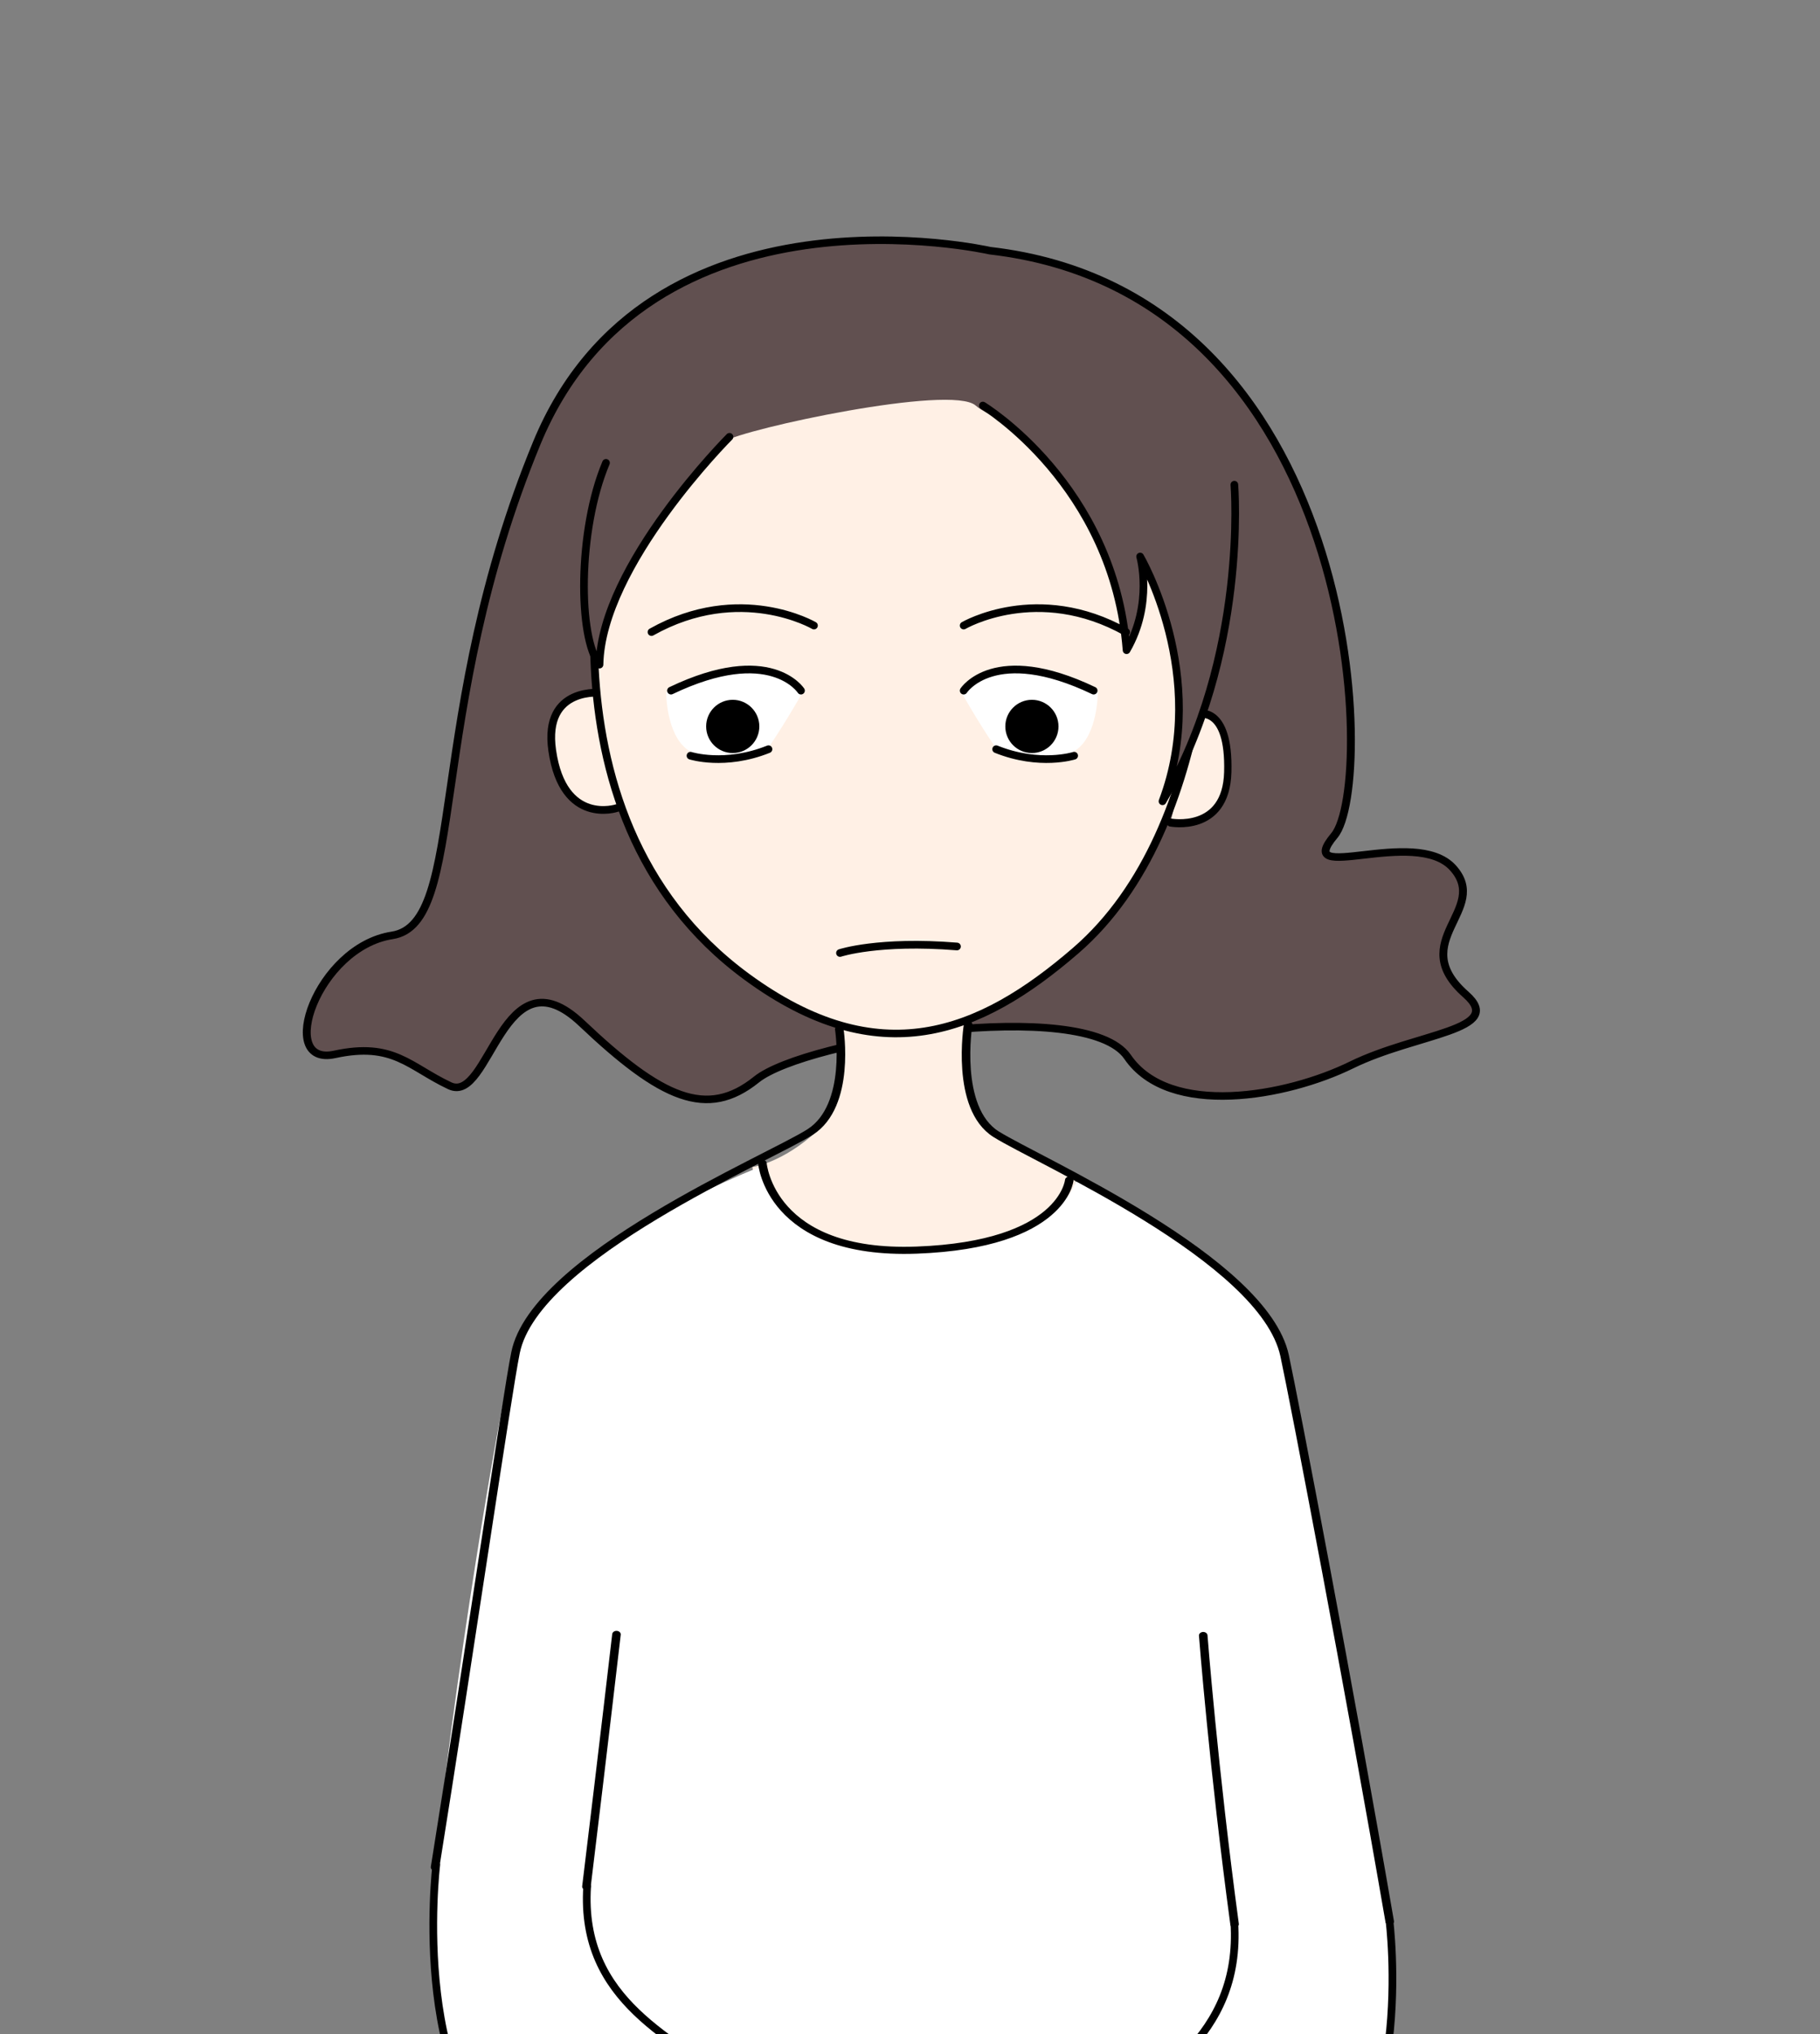 <?xml version="1.0" encoding="UTF-8" standalone="no"?>
<!DOCTYPE svg PUBLIC "-//W3C//DTD SVG 1.1//EN" "http://www.w3.org/Graphics/SVG/1.1/DTD/svg11.dtd">
<svg width="100%" height="100%" viewBox="0 0 213 238" version="1.1" xmlns="http://www.w3.org/2000/svg" xmlns:xlink="http://www.w3.org/1999/xlink" xml:space="preserve" xmlns:serif="http://www.serif.com/" style="fill-rule:evenodd;clip-rule:evenodd;stroke-linecap:round;stroke-linejoin:round;stroke-miterlimit:1.5;">
    <rect x="0" y="0" width="213" height="238" fill="#808080" stroke="none"/>
    <g id="Plan-de-travail1" serif:id="Plan de travail1" transform="matrix(0.296,0,0,0.331,0,0)">
        <rect x="0" y="0" width="720" height="720" style="fill:none;"/>
        <clipPath id="_clip1">
            <rect x="0" y="0" width="720" height="720"/>
        </clipPath>
        <g clip-path="url(#_clip1)">
            <g transform="matrix(4.165,0,0,3.728,-2415.03,-56.952)">
                <g transform="matrix(0.585,0.068,-0.065,0.56,493.048,-63.696)">
                    <path d="M325,144C325,144 268.833,137.6 256,185C243.167,232.4 253.833,266.6 242,270C230.167,273.4 225.833,294.267 235,291C244.167,287.733 247.167,291.6 254,294C260.833,296.4 259.833,269.933 274,281C288.167,292.067 295.833,294.6 303,287C310.167,279.4 354.167,266.6 362,276C369.833,285.4 388.167,279.6 398,273C407.833,266.4 422.171,264.186 415,259C404.299,251.262 417.423,244.367 410.59,238.1C403.756,231.833 385.167,244.267 391,235C396.833,225.733 385.5,143.933 325,144" style="fill:rgb(97,80,80);stroke:black;stroke-width:1.27px;"/>
                </g>
                <g transform="matrix(0.617,-2.56851e-17,5.13701e-17,0.617,439.926,-323.379)">
                    <path d="M322,629C322,629 334.22,619.267 338.18,616.722C341.229,614.763 373.168,607.886 376.876,611.194C380.583,614.503 405.959,622.358 408,632C410.041,641.642 322,629 322,629Z" style="fill:rgb(255,240,229);"/>
                </g>
                <g transform="matrix(0.682,0,0,0.682,417.336,-409.444)">
                    <path d="M355,763C355,763 356.876,775.527 352,780C347.124,784.473 343,785 343,785C343,785 345.543,802.694 367,802C388.457,801.306 388,786 388,786C388,786 378.376,782.194 375,779C371.624,775.806 372.376,762.194 373,761C373.624,759.806 355,763 355,763Z" style="fill:rgb(255,240,229);"/>
                </g>
                <g transform="matrix(-0.485,-0.005,-0.005,0.534,826.55,-31.003)">
                    <path d="M272,216C272,216 265.804,214.286 266.037,226.25C266.248,237.11 277.187,235.297 277.187,235.297" style="fill:rgb(255,240,229);stroke:black;stroke-width:1.43px;"/>
                </g>
                <g transform="matrix(0.519,0.027,-0.027,0.519,500.085,-38.19)">
                    <path d="M275.076,215.291C275.076,215.291 264.115,214.482 266.447,226.259C269.158,239.952 278.795,236.13 278.795,236.13" style="fill:rgb(255,240,229);stroke:black;stroke-width:1.41px;"/>
                </g>
                <g transform="matrix(0.597,0.069,-0.066,0.573,487.995,-65.366)">
                    <path d="M272,188C272,188 263.493,243.181 302,266C324.5,279.333 339.542,270.918 353.155,255.483C373.524,232.387 367.957,189.75 366.457,180.084" style="fill:rgb(255,240,229);stroke:black;stroke-width:1.24px;"/>
                </g>
                <g transform="matrix(0.682,0,0,0.682,417.336,-420.357)">
                    <path d="M331,735C331,735 344.272,728.136 350,735C346.853,740.489 345,743 345,743C345,743 337.022,745.136 334,743C330.978,740.864 331,735 331,735Z" style="fill:white;"/>
                </g>
                <g transform="matrix(-0.682,0,0,0.682,909.797,-420.357)">
                    <path d="M331,735C331,735 344.272,728.136 350,735C346.853,740.489 345,743 345,743C345,743 337.022,745.136 334,743C330.978,740.864 331,735 331,735Z" style="fill:white;"/>
                </g>
                <g transform="matrix(0.617,0,8.56169e-18,0.617,439.926,-323.379)">
                    <path d="M339,616C339,616 319.293,635.692 319,651C315.707,646.975 315.626,630.358 320,620" style="fill:rgb(97,80,80);stroke:black;stroke-width:1.18px;"/>
                </g>
                <g transform="matrix(0.617,0,8.56169e-18,0.617,433.71,-325.436)">
                    <path d="M388.056,614.528C388.056,614.528 408.224,626.68 410.168,652.118C414.322,644.941 412.255,637.728 412.255,637.728C412.255,637.728 422.988,656.027 415.696,675.336C428.907,653.043 426.752,626.689 426.752,626.689" style="fill:rgb(97,80,80);stroke:black;stroke-width:1.18px;"/>
                </g>
                <g transform="matrix(0.617,0,8.56169e-18,0.617,439.926,-323.379)">
                    <path d="M333,665C333,665 338.293,666.692 345,664" style="fill:none;stroke:black;stroke-width:1.18px;"/>
                </g>
                <g transform="matrix(0.617,0,8.56169e-18,0.617,439.926,-323.379)">
                    <path d="M350,655C350,655 345.293,647.692 330,655" style="fill:none;stroke:black;stroke-width:1.18px;"/>
                </g>
                <g transform="matrix(0.617,0,8.56169e-18,0.617,442.393,-323.379)">
                    <path d="M348,645C348,645 336.626,638.358 323,646" style="fill:none;stroke:black;stroke-width:1.18px;"/>
                </g>
                <g transform="matrix(-0.617,0,8.56169e-18,0.617,886.035,-323.379)">
                    <path d="M348,645C348,645 336.626,638.358 323,646" style="fill:none;stroke:black;stroke-width:1.18px;"/>
                </g>
                <g transform="matrix(0.617,0,0,0.617,440.543,-324.613)">
                    <circle cx="338.5" cy="662.5" r="3.5" style="stroke:black;stroke-width:1.18px;"/>
                </g>
                <g transform="matrix(-0.617,0,0,0.617,887.269,-323.379)">
                    <path d="M333,665C333,665 338.293,666.692 345,664" style="fill:none;stroke:black;stroke-width:1.18px;"/>
                </g>
                <g transform="matrix(-0.617,0,0,0.617,887.269,-323.379)">
                    <path d="M350,655C350,655 345.293,647.692 330,655" style="fill:none;stroke:black;stroke-width:1.18px;"/>
                </g>
                <g transform="matrix(-0.617,0,0,0.617,886.652,-324.613)">
                    <circle cx="338.5" cy="662.5" r="3.5" style="stroke:black;stroke-width:1.18px;"/>
                </g>
                <g transform="matrix(0.617,0,0,0.617,436.224,-321.333)">
                    <path d="M362,692C362,692 367.959,690.025 380,691" style="fill:none;stroke:black;stroke-width:1.18px;"/>
                </g>
                <g transform="matrix(0.682,0,0,0.682,417.336,-420.357)">
                    <path d="M309,935L301,960C301,960 311.834,944.436 323,947C334.166,949.564 359.834,946.436 366,943C372.166,939.564 417.834,938.436 421,947C424.166,955.564 434.334,961.186 434,961C433.666,960.814 429.334,936.436 423,924C416.666,911.564 309,935 309,935Z" style="fill:white;stroke:black;stroke-width:1.07px;"/>
                </g>
                <g transform="matrix(0.682,1.18322e-18,0,0.682,417.336,-406.033)">
                    <path d="M344,780C344,780 313.834,791.733 310,805C307.907,812.244 301.168,852.873 298.467,880.477C296.12,904.467 308,916 308,916L318,922C318,922 327.473,926.039 348,933C349.753,931.161 353.554,924.162 358,923C360.442,922.362 380.152,915.31 384,917C385.378,917.605 370.548,928.534 372,928C372.358,931.122 378.362,929.077 382,939C394.556,933.814 401.689,932.088 410,929C414.421,925.947 431.371,926.825 432.295,890.476C426.221,854.266 417.945,807.468 416,803C412.416,794.767 388.834,781.983 388,782C386.916,786.517 375.84,792.606 362,792C345.251,791.267 344,780 344,780Z" style="fill:white;"/>
                </g>
                <g transform="matrix(0.678,0.065,-0.079,0.561,468.209,-60.933)">
                    <path d="M306,297C306,297 308.833,312.267 329,309C349.167,305.733 348.721,294.885 348.721,294.885" style="fill:none;stroke:black;stroke-width:1.19px;"/>
                </g>
                <g transform="matrix(0.678,0.065,-0.079,0.561,468.891,-60.933)">
                    <path d="M294.75,420.534C294.39,397.453 294,378 294,378" style="fill:none;stroke:black;stroke-width:1.19px;"/>
                </g>
                <g transform="matrix(-0.677,0.071,0.086,0.561,860.591,-62.593)">
                    <path d="M295.773,426.566C295.385,400.118 294,378 294,378" style="fill:none;stroke:black;stroke-width:1.19px;"/>
                </g>
                <g transform="matrix(0.678,0.065,-0.079,0.561,468.209,-60.933)">
                    <path d="M314.014,273.4C314.014,273.4 317.167,285.933 312,291C306.833,296.067 276.405,316.126 275.572,332.526C275.212,339.61 275.031,383.701 274.456,419.608" style="fill:none;stroke:black;stroke-width:1.19px;"/>
                </g>
                <g transform="matrix(-0.677,0.071,0.086,0.561,860.591,-62.593)">
                    <path d="M313.536,272.275C313.536,272.275 317.167,285.933 312,291C306.833,296.067 277.689,316.47 276.856,332.87C276.465,340.559 274.926,389.63 274.309,428.832" style="fill:none;stroke:black;stroke-width:1.19px;"/>
                </g>
                <g transform="matrix(0.682,0,0,0.682,417.336,-420.357)">
                    <path d="M299,898C299,898 294.959,931.477 312,940C329.041,948.523 349,954 349,954C349,954 350.626,946.477 357,945C363.374,943.523 349.626,935.811 341,929C332.374,922.189 318.959,917.144 320,901" style="fill:none;stroke:black;stroke-width:1.07px;"/>
                </g>
                <g transform="matrix(-0.682,0,0,0.682,915.685,-416.264)">
                    <path d="M299.055,899.629C299.055,899.629 294.959,931.477 312,940C329.041,948.523 349,954 349,954C349,954 350.626,946.477 357,945C363.374,943.523 349.626,935.811 341,929C332.374,922.189 319.593,916.144 320.633,900" style="fill:none;stroke:black;stroke-width:1.07px;"/>
                </g>
            </g>
        </g>
    </g>
</svg>
